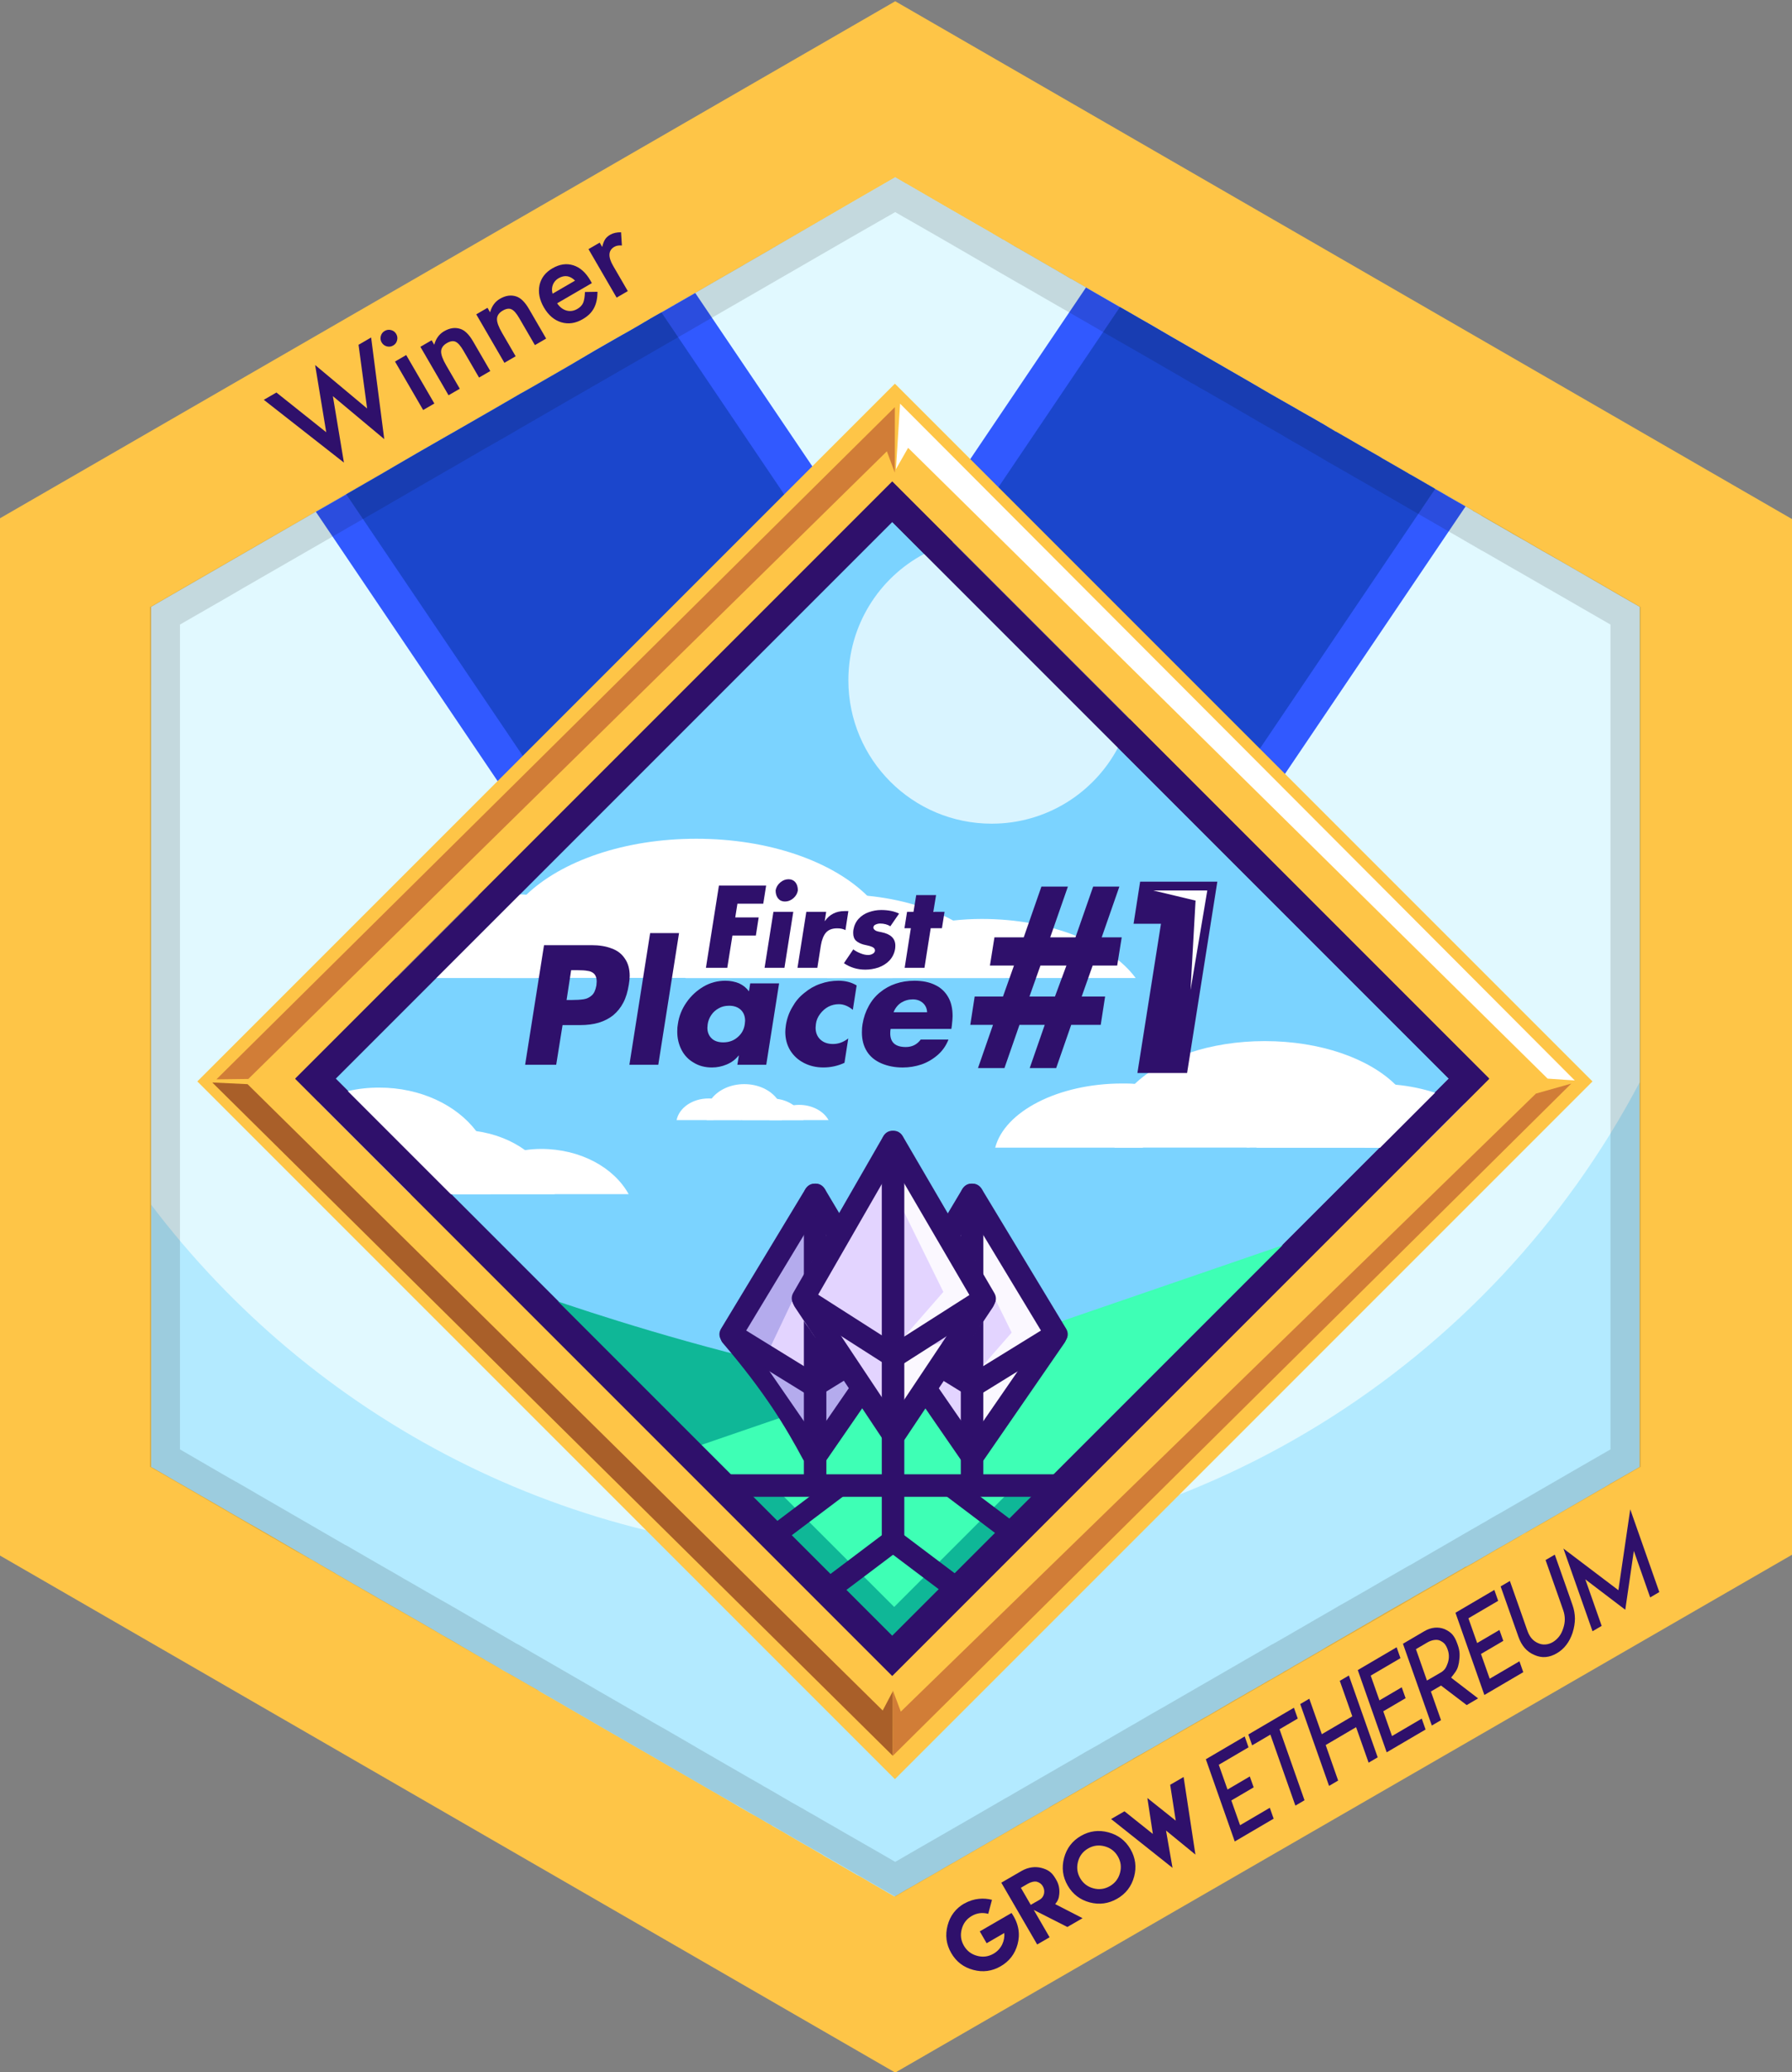 <svg xmlns="http://www.w3.org/2000/svg" xmlns:xlink="http://www.w3.org/1999/xlink" id="Layer_1" x="0" y="0" version="1.1" viewBox="0 0 110.762 128.045" xml:space="preserve" style="enable-background:new 0 0 110.762 128.045"><rect x="0" y="0" width="110.762" height="128.045" fill="#808080" stroke="none"/><style type="text/css">.st1{fill:#fff}.st8{opacity:.13;enable-background:new}.st47{fill:#b3eaff}.st49{fill:#0fb797}.st50{fill:#3effb5}.st51{fill:#e3d4ff}.st52{fill:#fbf8ff}.st53{fill:#2f106b}.st56{fill:#fec547}.st57{fill:#e1f9ff}.st58{fill:#3159ff}.st59{fill:#1b46cc}.st60{fill:#7bd3ff}.st61{fill:#b4abed}.st62{fill:#d9f4ff}.st63{fill:#a95f29}.st64{fill:#d17d37}</style><linearGradient id="SVGID_1_" x1="266.213" x2="266.92" y1="-3.099" y2="-2.392" gradientUnits="userSpaceOnUse"><stop offset="0" style="stop-color:#dedfe3"/><stop offset=".178" style="stop-color:#dadbdf"/><stop offset=".361" style="stop-color:#cecfd3"/><stop offset=".546" style="stop-color:#b9bcbf"/><stop offset=".732" style="stop-color:#9ca0a2"/><stop offset=".918" style="stop-color:#787d7e"/><stop offset="1" style="stop-color:#656b6c"/></linearGradient><g id="Layer_63_6_"><g><polygon points="110.763 32.077 110.763 96.077 55.333 128.077 -.087 96.077 -.087 32.077 52.633 1.637 55.333 .077" class="st56"/></g></g><path d="M101.343,37.508v53.14l-1.45,0.83l-0.19,0.11l-0.2,0.11v0.01l-0.41,0.24l-0.25,0.14	l-2.54,1.47l-2.04,1.17l-0.14,0.08l-1.18,0.68l-0.41,0.23l-1.55,0.9l-0.02,0.01l-0.29,0.16l-0.13,0.05	l-0.11,0.07l-1.44,0.83l-0.7,0.4l-0.65,0.37l-0.24,0.14l-0.17,0.1l-0.01,0.01l-0.34,0.19	l-0.3,0.17l-0.82,0.47l-0.23,0.13l-0.04,0.03l-0.72,0.41v0.01l-0.51,0.29l-0.45,0.26l-0.02,0.02h-0.01	l-1.07,0.62l-0.16,0.09l-0.31,0.18l-0.24,0.14l-0.23,0.14l-0.21,0.13l-0.06,0.03l-0.97,0.56l-0.06,0.04	l-0.09,0.05l-0.18,0.1l-0.09,0.05l-0.12,0.07l-0.08,0.05l-0.41,0.24l-0.03,0.01l-0.16,0.09v0.01	l-0.78,0.45l-0.06,0.03l-0.12,0.06l-0.02,0.02l-0.04,0.02l-0.29,0.17l-0.15,0.09l-0.06,0.03l-0.27,0.16	l-0.13,0.07l-0.11,0.06l-0.16,0.09l-0.13,0.08l-0.05,0.03l-0.3,0.17l-0.02,0.01l-0.08,0.05l-0.14,0.08	l-0.021,0.01h-0.01l-0.71,0.42l-1.01,0.59l-0.05,0.03l-0.15,0.08l-0.25,0.14v0.01l-0.27,0.15l-0.1,0.06	l-0.05,0.03l-0.16,0.09l-0.84,0.48l-0.11,0.07l-0.42,0.24l-0.01,0.01l-1.05,0.61l-0.15,0.08l-0.63,0.36	l-0.06,0.03l-0.07,0.04l-0.25,0.14c0,0,0,0,0,0.01l-0.84,0.48l-0.03,0.01l-0.04,0.03l-0.31,0.18c0,0,0,0-0.01,0	l-1.3,0.76l-0.12,0.07l-0.07,0.04l-0.18,0.11l-0.04,0.02l-0.24,0.14l-0.09,0.05l-0.73,0.42l-0.29,0.17	l-0.56,0.32l-0.31,0.18l-0.04,0.03l-0.01,0.01l-0.52,0.3l-1.49,0.85l-0.01,0.01l-0.3,0.17l-0.13,0.08	l-2.24,1.29l-0.99,0.57l-0.05,0.03l-0.01,0.01l-0.24,0.13l-0.21,0.12l-1.01,0.59l-0.83,0.47	l-0.13,0.08l-0.56,0.32h-0.01l-0.32,0.19l-0.46,0.27l-0.02,0.01l-0.35-0.2l-1.07-0.62l-0.54-0.32	l-0.23-0.13l-0.08-0.04l-0.03-0.01l-0.04-0.02l-0.2-0.12l-0.55-0.32l-0.95-0.55l-0.32-0.18l-0.1-0.07	l-0.78-0.45l-0.58-0.33l-1.16-0.68l-0.08-0.04l-0.26-0.15l-0.09-0.05l-0.16-0.09l-0.03-0.03l-0.09-0.05	l-0.2-0.11l-0.12-0.07l-0.15-0.09l-0.29-0.17l-0.16-0.09l-0.36-0.2l-0.71-0.41l-0.1-0.06	l-0.53-0.31l-0.88-0.51l-0.22-0.12l-0.27-0.16l-1.66-0.96l-0.78-0.45l-0.28-0.16l-0.56-0.33	l-0.77-0.44l-2.41-1.39l-0.69-0.4l-0.03-0.02l-1.3-0.75l-0.39-0.23l-0.54-0.31l-0.8-0.46l-0.14-0.09	l-0.01-0.01l-0.03-0.02l-0.37-0.21l-0.23-0.13l-0.47-0.27l-0.56-0.32l-0.18-0.1l-0.02-0.01l-0.27-0.15	l-0.07-0.04l-0.06-0.04l-0.15-0.09l-0.43-0.25l-0.37-0.21l-0.13-0.08l-0.03-0.02l-0.27-0.15l-0.19-0.11	l-0.29-0.17l-0.55-0.32l-0.04-0.02l-0.16-0.1l-0.39-0.23l-0.09-0.05l-0.44-0.25l-0.06-0.03l-0.78-0.46	l-0.16-0.09l-0.48-0.28l-0.84-0.48l-0.61-0.35l-0.23-0.13l-0.59-0.34l-0.09-0.05l-0.12-0.07l-0.31-0.18	l-0.07-0.04l-0.01-0.01l-0.11-0.06l-0.1-0.06h-0.01l-0.01-0.01l-0.7-0.4l-0.33-0.19	c-0.01-0.01-0.01-0.01-0.02-0.01l-0.05-0.03l-0.69-0.4l-0.35-0.2v-0.01l-0.67-0.38l-0.1-0.06l-0.21-0.12	l-0.13-0.08l-0.15-0.09l-0.04-0.02l-0.49-0.28l-1.34-0.78c-0.01,0-0.01-0.01-0.02-0.01l-0.75-0.44	l-0.29-0.17c0,0-0.01,0-0.02-0.01l-0.28-0.16l-0.04-0.02l-0.01-0.01l-0.23-0.13l-0.47-0.27h-0.01l-1.3-0.75	l-0.03-0.02l-1-0.58l-0.21-0.12l-1.86-1.07l-0.16-0.09l-1.48-0.86l-0.04-0.02l-0.04-0.02l-0.03-0.02V37.508	l0.93-0.54l1.04-0.6l8.21-4.74l1.17-0.67l0.3-0.17l0.41-0.24l1.89-1.09l0.38-0.22l0.75-0.44	l0.981-0.57l0.26-0.15l0.1-0.06l0.33-0.19l1.5-0.86l0.44-0.25l2.56-1.47l0.6-0.35l0.45-0.26	l0.53-0.31l0.17-0.09l0.6-0.34l0.92-0.53l0.14-0.08l0.78-0.45l0.02-0.01l0.36-0.21l0.09-0.05l0.35-0.21	l1.1-0.65l0.52-0.3l1.19-0.68l0.11-0.06l0.34-0.19l0.64-0.37l0.22-0.13l0.47-0.28l0.21-0.12	l0.479-0.27l0.05-0.03l0.66-0.38h0.01l0.05-0.03l0.06-0.04l0.82-0.47l0.44-0.25l1.02-0.59l0.12-0.07	l1.86-1.07c0-0.01,0.01-0.01,0.01-0.01l1.39-0.8l0.19-0.11l0.27-0.16l0.11-0.06l0.01-0.01l4.9-2.84	l2.48-1.43l0.65,0.38h0.01l2.36,1.37l1.77,1.02l0.96,0.55l0.94,0.55h0.01l0.82,0.48l0.04,0.02l0.66,0.38	l1.94,1.12l0.68,0.4h0.01l0.37,0.21l0.57,0.33l2.1,1.21l0.82,0.47l0.36,0.21l0.6,0.34	l1.51,0.88l2.45,1.41l2.41,1.39l0.05,0.03l1.04,0.61l1.6,0.91l0.22,0.13l0.48,0.27l0.14,0.08	l0.01,0.01l0.03,0.01l0.519,0.3l0.02,0.01l0.15,0.09l0.07,0.04h0.01l0.51,0.31l0.33,0.2	c0,0,0.01,0,0.02,0l0.47,0.27l0.11,0.06l0.24,0.14l0.62,0.36l0.44,0.25l0.07,0.04l0.05,0.03l0.7,0.4	l0.05,0.03l0.09,0.06l0.07,0.04l1.08,0.62l0.02,0.01l0.17,0.1l0.22,0.13h0.01l0.09,0.06l0.09,0.05	l0.06,0.03l0.47,0.27l0.95,0.55l0.06,0.04l0.17,0.09l0.62,0.36l0.01,0.01l1.07,0.61l0.01,0.01l0.42,0.24	l0.04,0.03v0.01l0.12,0.06l0.14,0.08l0.26,0.15l0.02,0.02l0.38,0.22l1.46,0.84l0.06,0.04l0.87,0.49	l0.27,0.16l0.74,0.43l0.2,0.11l0.58,0.33l0.44,0.25l1.94,1.12l1.43,0.83L101.343,37.508z" class="st47"/><path d="M101.343,37.508v29.38c-9.16,17.38-27.4,29.23-48.41,29.23	c-17.8,0-33.61-8.5-43.59-21.67V37.508l0.93-0.54l1.04-0.6l8.21-4.74l1.17-0.67l0.3-0.17l0.41-0.24	l1.89-1.09l0.38-0.22l0.75-0.44l0.981-0.57l0.26-0.15l0.1-0.06l0.33-0.19l1.5-0.86l0.44-0.25	l2.56-1.47l0.6-0.35l0.45-0.26l0.53-0.31l0.17-0.09l0.6-0.34l0.92-0.53l0.14-0.08l0.78-0.45	l0.02-0.01l0.36-0.21l0.09-0.05l0.35-0.21l1.1-0.65l0.52-0.3l1.19-0.68l0.11-0.06l0.34-0.19	l0.64-0.37l0.22-0.13l0.47-0.28l0.21-0.12l0.479-0.27l0.05-0.03l0.66-0.38h0.01l0.05-0.03l0.06-0.04	l0.82-0.47l0.44-0.25l1.02-0.59l0.12-0.07l1.86-1.07c0-0.01,0.01-0.01,0.01-0.01l1.39-0.8l0.19-0.11	l0.27-0.16l0.11-0.06l0.01-0.01l4.9-2.84l2.48-1.43l0.65,0.38h0.01l2.36,1.37l1.77,1.02l0.96,0.55	l0.94,0.55h0.01l0.82,0.48l0.04,0.02l0.66,0.38l1.94,1.12l0.68,0.4h0.01l0.37,0.21l0.57,0.33	l2.1,1.21l0.82,0.47l0.36,0.21l0.6,0.34l1.51,0.88l2.45,1.41l2.41,1.39l0.05,0.03l1.04,0.61	l1.6,0.91l0.22,0.13l0.48,0.27l0.14,0.08l0.01,0.01l0.03,0.01l0.519,0.3l0.02,0.01l0.15,0.09l0.07,0.04	h0.01l0.51,0.31l0.33,0.2c0,0,0.01,0,0.02,0l0.47,0.27l0.11,0.06l0.24,0.14l0.62,0.36l0.44,0.25	l0.07,0.04l0.05,0.03l0.7,0.4l0.05,0.03l0.09,0.06l0.07,0.04l1.08,0.62l0.02,0.01l0.17,0.1	l0.22,0.13h0.01l0.09,0.06l0.09,0.05l0.06,0.03l0.47,0.27l0.95,0.55l0.06,0.04l0.17,0.09l0.62,0.36	l0.01,0.01l1.07,0.61l0.01,0.01l0.42,0.24l0.04,0.03v0.01l0.12,0.06l0.14,0.08l0.26,0.15l0.02,0.02	l0.38,0.22l1.46,0.84l0.06,0.04l0.87,0.49l0.27,0.16l0.74,0.43l0.2,0.11l0.58,0.33l0.44,0.25	l1.94,1.12l1.43,0.83L101.343,37.508z" class="st57"/><g><path d="M59.612,117.63c0.59-0.342,1.211-0.354,1.701-0.229l-0.23,0.865 c-0.365-0.095-0.705-0.051-1.019,0.132c-0.321,0.186-0.528,0.459-0.621,0.819 c-0.096,0.359-0.051,0.7,0.135,1.02c0.186,0.321,0.459,0.529,0.818,0.625c0.356,0.098,0.696,0.053,1.018-0.134 c0.497-0.288,0.702-0.819,0.66-1.276l-1.091,0.632l-0.424-0.733l1.963-1.137 c0.469,0.682,0.534,1.337,0.374,1.93c-0.162,0.598-0.509,1.052-1.042,1.361c-0.537,0.311-1.103,0.387-1.696,0.226 c-0.597-0.156-1.052-0.503-1.363-1.041c-0.309-0.533-0.384-1.1-0.226-1.702c0.155-0.599,0.501-1.053,1.037-1.364 L59.612,117.63z" class="st53"/><path d="M61.89,116.342l1.247-0.723c0.425-0.246,0.863-0.285,1.226-0.191 c0.367,0.098,0.628,0.231,0.873,0.653l0.058,0.1c0.149,0.258,0.209,0.547,0.18,0.868 c-0.025,0.266-0.085,0.407-0.253,0.618l1.691,0.869l-0.939,0.544l-2.077-1.054l0.979,1.69l-0.768,0.445 L61.89,116.342z M64.457,116.564c-0.081-0.139-0.202-0.232-0.365-0.28c-0.156-0.039-0.377,0.016-0.562,0.123 l-0.431,0.25l0.611,1.055l0.296-0.172l0.001,0.002l0.256-0.148C64.544,117.233,64.626,116.856,64.457,116.564z" class="st53"/><path d="M68.507,113.23c0.602,0.16,1.057,0.507,1.367,1.042c0.31,0.536,0.385,1.103,0.223,1.701 c-0.161,0.596-0.509,1.049-1.043,1.358c-0.537,0.309-1.102,0.385-1.697,0.23 c-0.599-0.16-1.053-0.506-1.363-1.041c-0.309-0.533-0.384-1.1-0.226-1.702c0.16-0.602,0.507-1.057,1.039-1.365 C67.339,113.144,67.906,113.07,68.507,113.23z M66.63,115.046c-0.094,0.363-0.049,0.703,0.135,1.02 c0.186,0.321,0.459,0.529,0.818,0.625c0.357,0.095,0.697,0.049,1.019-0.138c0.318-0.184,0.526-0.456,0.624-0.814 c0.098-0.359,0.054-0.699-0.133-1.022c-0.185-0.319-0.458-0.527-0.82-0.623c-0.359-0.096-0.699-0.051-1.018,0.134 C66.931,114.415,66.723,114.688,66.63,115.046z" class="st53"/><path d="M69.503,111.931l1.754,1.399l-0.339-2.22l1.754,1.399l-0.344-2.217l0.83-0.481l0.73,4.795 l-1.817-1.486l0.402,2.306l-3.797-3.018L69.503,111.931z" class="st53"/><path d="M76.934,107.304l0.236,0.674l-1.661,0.974l-0.177,0.104l0.074,0.211l0.39,1.105l0.076,0.214 l0.177-0.104l1.2-0.704l0.239,0.673l-1.203,0.706l-0.177,0.104l0.074,0.211l0.39,1.105l0.076,0.214 l0.177-0.104l1.661-0.974l0.236,0.674l-1.661,0.974l-0.742,0.435l-1.787-5.082L76.934,107.304z" class="st53"/><path d="M79.03,106.086l0.946-0.555l0.237,0.669l-0.949,0.557l-0.177,0.104l0.074,0.211l1.47,4.177 l-0.565,0.331l-1.47-4.177l-0.074-0.211l-0.18,0.106l-0.949,0.557l-0.234-0.671l0.946-0.555L79.03,106.086z" class="st53"/><path d="M80.927,104.974l0.699,1.982l0.074,0.211l0.177-0.104l1.53-0.897l0.177-0.104l-0.074-0.211 l-0.699-1.982l0.562-0.33l1.781,5.057l-0.562,0.33l-0.699-1.982l-0.074-0.211l-0.174,0.102l-1.532,0.899 l-0.174,0.102l0.074,0.211l0.696,1.984l-0.562,0.33l-1.781-5.057L80.927,104.974z" class="st53"/><path d="M86.325,101.794l0.236,0.674l-1.661,0.974l-0.177,0.104l0.074,0.211l0.39,1.105l0.076,0.214 l0.177-0.104l1.2-0.704l0.239,0.673l-1.203,0.706l-0.177,0.104l0.074,0.211l0.39,1.105l0.076,0.214 l0.177-0.104l1.661-0.974l0.236,0.674l-1.661,0.974l-0.742,0.435l-1.787-5.082L86.325,101.794z" class="st53"/><path d="M86.715,101.577l1.319-0.774c0.211-0.124,0.426-0.197,0.644-0.218 c0.207-0.019,0.407,0.008,0.604,0.085c0.204,0.089,0.362,0.198,0.477,0.323c0.118,0.132,0.219,0.31,0.301,0.541 l0.051,0.142c0.061,0.174,0.098,0.349,0.105,0.521c0.006,0.165-0.008,0.35-0.041,0.553 c-0.03,0.165-0.069,0.295-0.115,0.392c-0.043,0.095-0.109,0.199-0.204,0.317l-0.164,0.211l0.191,0.151l1.477,1.132 l-0.705,0.414l-1.586-1.207l-0.626,0.367l0.625,1.771l-0.568,0.333L86.715,101.577z M89.038,103.362l0.002,0.003 c0.116-0.068,0.21-0.152,0.282-0.247c0.062-0.09,0.116-0.208,0.165-0.355c0.05-0.152,0.072-0.297,0.066-0.433 c-0.001-0.127-0.027-0.263-0.08-0.409c-0.045-0.133-0.107-0.245-0.181-0.337 c-0.068-0.075-0.162-0.143-0.286-0.201l-0.002-0.003c-0.109-0.047-0.234-0.056-0.38-0.032 c-0.135,0.022-0.276,0.076-0.413,0.156l-0.516,0.303l-0.177,0.104l0.076,0.214l0.531,1.514l0.074,0.211 l0.177-0.104l0.215-0.122l0.14-0.082L89.038,103.362z" class="st53"/><path d="M92.364,98.251l0.236,0.674l-1.661,0.974l-0.177,0.104l0.074,0.211l0.39,1.105l0.076,0.214 l0.177-0.104l1.2-0.704l0.239,0.673l-1.203,0.706l-0.177,0.104l0.074,0.211l0.39,1.105l0.076,0.214 l0.177-0.104l1.661-0.974l0.235,0.674l-1.661,0.974l-0.742,0.435l-1.787-5.082L92.364,98.251z" class="st53"/><path d="M96.1,96.071l0.705,1.999l0.389,1.11c0.098,0.279,0.147,0.558,0.151,0.839 c-0.002,0.284-0.049,0.574-0.142,0.863l0.002,0.003c-0.102,0.302-0.233,0.555-0.389,0.757 c-0.159,0.212-0.353,0.384-0.585,0.52c-0.235,0.138-0.468,0.217-0.695,0.235c-0.238,0.021-0.47-0.024-0.699-0.128 c-0.233-0.097-0.433-0.242-0.597-0.43c-0.163-0.187-0.291-0.42-0.39-0.699l-0.392-1.108l-0.705-1.999 l0.571-0.335l0.705,1.999l0.347,0.99l0.043,0.115c0.063,0.177,0.147,0.328,0.259,0.455 c0.103,0.12,0.236,0.214,0.392,0.283c0.15,0.068,0.301,0.094,0.458,0.08c0.15-0.01,0.302-0.058,0.455-0.148 c0.143-0.084,0.272-0.201,0.385-0.345c0.11-0.142,0.192-0.31,0.251-0.496c0.062-0.18,0.099-0.37,0.1-0.571 c-0.002-0.192-0.035-0.374-0.097-0.55l-0.04-0.116l-0.347-0.99l-0.705-1.999L96.1,96.071z" class="st53"/><path d="M100.031,98.267l0.733-4.997l1.797,5.113l-0.565,0.331l-1.01-2.875l-0.529,3.638l-2.469-1.879 l1.01,2.875l-0.565,0.331l-1.8-5.111L100.031,98.267z" class="st53"/></g><polygon points="67.043 53.747 63.583 56.087 58.683 59.387 44.653 68.857 19.523 31.627 20.693 30.957 20.993 30.787 21.403 30.547 23.293 29.457 23.673 29.237 24.423 28.797 25.403 28.227 25.663 28.077 25.763 28.017 26.093 27.827 27.593 26.967 28.033 26.717 30.593 25.247 31.193 24.897 31.643 24.637 32.173 24.327 32.343 24.237 32.943 23.897 33.863 23.367 34.003 23.287 34.783 22.837 34.803 22.827 35.163 22.617 35.253 22.567 35.603 22.357 36.703 21.707 37.223 21.407 38.413 20.727 38.523 20.667 38.863 20.477 39.503 20.107 39.723 19.977 40.193 19.697 40.403 19.577 40.883 19.307 40.933 19.277 41.593 18.897 41.603 18.897 41.653 18.867 41.713 18.827 42.533 18.357 42.973 18.107 54.943 35.827 56.403 37.987" class="st58"/><polygon points="61.973 50.547 58.673 52.777 53.773 56.077 43.373 63.097 21.403 30.547 23.293 29.457 23.673 29.237 24.423 28.797 25.403 28.227 25.663 28.077 25.763 28.017 26.093 27.827 27.593 26.967 28.033 26.717 30.593 25.247 31.193 24.897 31.643 24.637 32.173 24.327 32.343 24.237 32.943 23.897 33.863 23.367 34.003 23.287 34.783 22.837 34.803 22.827 35.163 22.617 35.253 22.567 35.603 22.357 36.703 21.707 37.223 21.407 38.413 20.727 38.523 20.667 38.863 20.477 39.503 20.107 39.723 19.977 40.193 19.697 40.403 19.577 40.883 19.307 53.483 37.977 54.943 40.137" class="st59"/><path d="M90.583,31.297l-23.02,34.09l-8.88-6l-4.91-3.31l-8.59-5.8l8.3-12.3l1.46-2.15l12.18-18.06l2.1,1.21	l0.82,0.47l0.36,0.21l0.6,0.34l1.51,0.88l2.45,1.41l2.41,1.39l0.05,0.03l1.04,0.61l1.6,0.91l0.22,0.13l0.48,0.27l0.14,0.08	l0.01,0.01l0.03,0.01l0.54,0.31l0.15,0.09l0.07,0.04h0.01l0.51,0.31l0.33,0.2c0,0,0.01,0,0.02,0l0.47,0.27l0.11,0.06l0.24,0.14	l0.62,0.36l0.44,0.25l0.07,0.04l0.05,0.03l0.7,0.4l0.05,0.03l0.09,0.06l0.07,0.04l1.08,0.62l0.02,0.01l0.17,0.1l0.22,0.13h0.01	l0.09,0.06l0.09,0.05l0.06,0.03l0.47,0.27l0.95,0.55l0.06,0.04l0.17,0.09l0.62,0.36l0.01,0.01l1.07,0.61L90.583,31.297z" class="st58"/><path d="M88.703,30.217l-19.86,29.42l-5.26-3.55l-4.91-3.31l-8.42-5.69l4.69-6.95l1.46-2.15V37.977l12.82-19	l0.82,0.47l0.36,0.21l0.6,0.34l1.51,0.88l2.45,1.41l2.41,1.39l0.05,0.03l1.04,0.61l1.6,0.91l0.22,0.13l0.48,0.27l0.14,0.08	l0.01,0.01l0.03,0.01l0.54,0.31l0.15,0.09l0.07,0.04h0.01l0.51,0.31l0.33,0.2c0,0,0.01,0,0.02,0l0.47,0.27l0.11,0.06l0.24,0.14	l0.62,0.36l0.44,0.25l0.07,0.04l0.05,0.03l0.7,0.4l0.05,0.03l0.09,0.06l0.07,0.04l1.08,0.62l0.02,0.01l0.17,0.1l0.22,0.13h0.01	l0.09,0.06l0.09,0.05l0.06,0.03l0.47,0.27l0.95,0.55L88.703,30.217z" class="st59"/><rect width="60.986" height="60.986" x="24.819" y="36.347" class="st56" transform="matrix(0.707 0.707 -0.707 0.707 63.464 -19.534)"/><path d="M98.354,35.746l-0.31-0.17l-0.57-0.33l-0.09-0.05l-1.77-1.03h-0.01l-0.04-0.02l-1.21-0.7l-0.12-0.07	l-0.74-0.43l-1.91-1.1l-0.02-0.01l-0.3-0.17l-0.69-0.4l-1.06-0.61l-1.74-1l-1.14-0.66l-0.05-0.03l-0.02-0.01l-0.97-0.56l-0.11-0.06	l-0.13-0.08l-0.07-0.04l-0.71-0.41l-0.09-0.05l-0.47-0.27l-0.59-0.34l-0.36-0.21l-0.81-0.47h-0.01l-0.16-0.09l-0.37-0.21v-0.01	l-0.2-0.11l-0.02-0.01h-0.01l-0.53-0.31h-0.01l-0.03-0.01l-0.01-0.01l-0.14-0.08l-0.45-0.27l-0.14-0.08l-0.23-0.13l-0.87-0.5	l-0.24-0.14l-6.3-3.63l-0.03-0.01l-1.5-0.87l-0.87-0.51l-1.01-0.58l-2.76-1.59l-3.57-2.06l-0.76-0.43h-0.01l-0.02-0.02	l-0.92-0.53l-0.96-0.55l-1.77-1.02l-2.36-1.37h-0.01l-0.65-0.38l-2.48,1.43l-4.02,2.32l-1.37,0.79l-0.5,0.29l-3,1.73l-2.47,1.42	l-0.59,0.34l-0.52,0.3l-1.52,0.88l-0.45,0.26l-0.44,0.25l-0.75,0.44l-0.52,0.3l-1.45,0.83l-0.45,0.26l-0.97,0.56l-1.83,1.05	l-0.36,0.21l-0.45,0.26l-0.89,0.51l-0.18,0.1l-1.15,0.67l-0.94,0.54l-0.44,0.25l-2.88,1.66l-0.29,0.17l-0.07,0.04l-0.28,0.16	l-0.78,0.45l-0.65,0.37l-1.65,0.96l-1.92,1.11h-0.01l-7.44,4.29l-2.06,1.19l-0.3,0.17v53.12l0.37,0.22l0.39,0.22l2.19,1.26	l0.41,0.24l0.05,0.03l0.25,0.15l0.28,0.16l0.37,0.21l2.53,1.47l2.34,1.35c0,0,0.01,0,0.02,0l0.51,0.29l0.07,0.05l0.05,0.02h0.03	l0.99,0.59l1.58,0.91l1.1,0.64l1.22,0.7l0.49,0.28l0.56,0.32l0.6,0.34l3.37,1.95l2.09,1.2l0.44,0.26l0.19,0.11h0.01l0.39,0.22	l1.25,0.72l0.8,0.46l0.54,0.31l0.39,0.23l1.3,0.75l0.03,0.02l0.69,0.4l2.41,1.39l0.77,0.44l0.56,0.33l0.28,0.16l0.78,0.45	l1.66,0.96l0.27,0.16l0.22,0.12l1.39,0.8h0.01l0.84,0.49l0.24,0.14l0.1,0.06l0.45,0.26l0.13,0.07l0.04,0.02l0.3,0.18l0.09,0.05	l0.24,0.13l0.38,0.23l0.52,0.29c0,0,0,0,0,0.01l0.75,0.43l0.14,0.08l0.54,0.31l0.15,0.08l0.27,0.15l0.25,0.15l0.22,0.13l0.24,0.14	l0.03,0.02l0.03,0.01l0.03,0.02l0.71,0.41l2.3,1.33l0.18,0.1l0.43,0.25l0.21,0.12l0.02,0.01l0.55-0.32l0.14-0.08l3.59-2.07	l0.59-0.34l0.19-0.11l2.4-1.38l0.19-0.11l0.39-0.23l0.02-0.01l1.57-0.9l0.07-0.04l1.47-0.85l0.16-0.09l0.33-0.19l0.6-0.35l0.13-0.07	l0.27-0.16l0.05-0.03l0.22-0.13l0.13-0.07l0.75-0.43l0.36-0.21l0.09-0.05l0.91-0.52l0.43-0.25l0.4-0.23l1.36-0.78l0.17-0.1	l0.7-0.4l0.52-0.3l0.02-0.01l0.12-0.07l0.47-0.27l3.22-1.86l0.21-0.12l0.59-0.34l0.13-0.07l0.01-0.01l0.63-0.36l0.24-0.14l0.21-0.13	l0.58-0.33l0.28-0.16l1.03-0.6l0.39-0.22l0.24-0.14l0.09-0.05l0.1-0.06l0.7-0.4l1.39-0.8l1.07-0.62l0.33-0.19l0.46-0.26l0.06-0.04	l0.43-0.25l0.08-0.04v-0.01l0.25-0.14l0.01-0.01l0.24-0.14l0.3-0.17l1.03-0.59l0.24-0.14l1.16-0.67l0.16-0.09l0.14-0.08l0.07-0.04	l0.09-0.05l0.11-0.06l0.02-0.01l1.24-0.73l0.21-0.12l0.1-0.05l0.2-0.12l0.24-0.14l0.86-0.49l0.24-0.16l0.05-0.03l0.02-0.01	l0.12-0.07v-0.01h0.05l0.52-0.3l0.03-0.02l0.46-0.26l0.34-0.19l0.54-0.32l0.02-0.01l3.28-1.89l1.86-1.07l0.05-0.03v-53.12	L98.354,35.746z M94.174,92.666l-1.47,0.85l-0.04,0.02l-0.07,0.04l-0.09,0.05l-0.02,0.01l-0.21,0.12l-0.24,0.14l-0.16,0.1	l-0.27,0.15l-0.57,0.33l-0.06,0.03l-0.02,0.01l-0.03,0.02l-0.31,0.18l-0.5,0.29l-1.12,0.65l-0.02,0.01l-1.14,0.66l-0.67,0.39	l-0.03,0.01l-0.05,0.03l-0.04,0.02l-0.07,0.04l-0.14,0.08l-1.11,0.64l-0.02,0.01l-0.02,0.01l-0.89,0.52l-1.43,0.82l-0.44,0.25	l-0.04,0.02l-0.14,0.08l-0.34,0.2l-0.38,0.22l-0.68,0.39l-0.26,0.15l-0.2,0.12l-0.05,0.03l-0.04,0.02l-0.57,0.33l-0.21,0.12	l-0.51,0.3h-0.01l-0.24,0.14l-0.17,0.1l-0.25,0.14l-0.02,0.01l-0.09,0.05l-0.02,0.02h-0.01l-0.05,0.02l-1.87,1.08l-1.8,1.04	l-0.59,0.34l-0.21,0.12l-2.3,1.33l-0.18,0.1l-0.42,0.24l-0.33,0.19l-0.46,0.27l-0.14,0.08l-0.08,0.05l-0.37,0.21l-0.14,0.08	l-0.74,0.43l-0.14,0.08l-0.24,0.14l-0.1,0.06l-0.18,0.1l-0.24,0.14l-0.03,0.02l-0.12,0.07l-0.94,0.53l-0.51,0.3l-0.38,0.22	l-0.26,0.15l-0.09,0.05l-2.98,1.72l-0.22,0.13l-0.31,0.18l-0.15,0.08l-0.81,0.47l-0.07,0.04l-0.62,0.36l-1.02,0.59l-0.61,0.35	l-2.31,1.33l-1.35,0.78l-0.62-0.36l-0.73-0.42l-2.13-1.22l-0.03-0.02l-0.12-0.07l-0.05-0.03l-0.14-0.08l-0.37-0.21l-0.33-0.19	l-0.17-0.1l-0.1-0.06l-0.6-0.34l-0.14-0.08l-0.25-0.15h-0.01l-0.14-0.08l-0.07-0.04l-0.36-0.2l-0.53-0.31l-0.48-0.28l-0.05-0.03	l-0.54-0.31l-0.2-0.11l-0.09-0.06l-0.14-0.08l-0.67-0.38l-0.1-0.06l-0.02-0.01l-2.93-1.69l-0.49-0.29l-1.59-0.92l-0.53-0.3	l-0.23-0.13l-0.22-0.13l-3.16-1.82l-0.74-0.43l-0.02-0.01l-2.7-1.56l-0.54-0.31l-0.79-0.46l-0.27-0.15l-0.03-0.01l-0.32-0.19	l-0.14-0.08l-3.71-2.15l-0.23-0.13l-0.6-0.34l-1.86-1.07h-0.01l-0.02-0.01l-0.01-0.01l-0.51-0.3l-0.68-0.39l-0.68-0.39	l-1.07-0.62l-0.31-0.18l-0.29-0.17l-0.12-0.06c0,0,0,0-0.01,0l-0.43-0.25l-4.32-2.5l-0.59-0.34l-0.63-0.37l-0.68-0.39l-0.08-0.05	l-0.03-0.01l-0.39-0.22l-0.4-0.23l-2.67-1.55v-50.97l0.52-0.3l2.66-1.53l0.7-0.41l5.99-3.45l0.48-0.28l0.35-0.2l1.36-0.78l0.11-0.06	l0.64-0.37l0.49-0.29l0.06-0.03l0.21-0.12l0.67-0.39l2.23-1.29l0.44-0.25l1.43-0.83l0.29-0.17l0.37-0.21l1.07-0.61l0.45-0.26	l0.36-0.21l0.03-0.02l2.77-1.6l0.45-0.26l3.16-1.82l0.45-0.26l2.76-1.59l0.4-0.23l0.44-0.25l1.43-0.83l0.21-0.12l0.52-0.3	l2.34-1.35l0.71-0.41l1.16-0.67l3.48-2.01l0.8-0.46l1.1-0.63l1.12-0.64l0.6,0.35h0.01l2.37,1.36l1.64,0.95l0.17,0.1l1.88,1.09	l0.26,0.15l0.71,0.41l0.13,0.07l2.08,1.2l0.98,0.56l0.01,0.01l1.53,0.88l0.51,0.3l0.91,0.52l1.88,1.08l2.11,1.22l0.54,0.32	l0.03,0.01l0.26,0.14l0.01,0.01l0.14,0.09l0.45,0.25l1.13,0.65h0.01l0.22,0.13l0.41,0.24l0.62,0.36l0.14,0.08l0.7,0.41l0.88,0.5	l0.36,0.21c0.01,0.01,0.02,0.01,0.03,0.01l0.65,0.39l0.02,0.01l0.12,0.07l0.72,0.41l0.1,0.06l0.83,0.48l0.01,0.01l0.23,0.13	l0.45,0.27h0.01l0.96,0.55l0.62,0.36l0.65,0.37l1.07,0.62l1.11,0.64l1.66,0.96l0.04,0.02l0.1,0.06l0.02,0.01l0.93,0.54l1.13,0.65	l0.1,0.06l1,0.58l0.02,0.01l0.15,0.08l0.52,0.3l0.97,0.56l0.35,0.2l0.14,0.08l0.37,0.21l0.1,0.06l1.37,0.79l0.18,0.1l0.26,0.15	l3.54,2.04v50.97l-1.2,0.69l-3.22,1.86l-0.86,0.5L94.174,92.666z" class="st8"/><rect width="52.185" height="52.185" x="29.054" y="40.566" class="st53" transform="matrix(0.707 0.707 -0.707 0.707 63.287 -19.471)"/><rect width="48.66" height="48.66" x="30.817" y="42.328" class="st60" transform="matrix(0.707 0.707 -0.707 0.707 63.287 -19.471)"/><path d="M33.071,79.934c0,0,20.698,7.498,32.1,6.301l-2.446,5.436l-17.962,0.499" class="st49"/><polygon points="81.039 76.347 42.641 89.533 44.763 92.17 65.795 91.526" class="st50"/><g><path d="M55.166,57.7c-0.293-0.848-0.815-1.63-1.565-2.348c-2.152-2.119-6.064-3.521-10.564-3.521 c-4.434,0-8.314,1.369-10.498,3.456c-1.174,1.076-1.859,2.38-1.859,3.815c0,0.456,0.065,0.913,0.228,1.337h2.266 c0.01-0.002,0.006-0.018,0.018-0.018h9.172c0.012,0,0.007,0.016,0.018,0.018H55.166 c0.163-0.424,0.228-0.88,0.228-1.337C55.394,58.613,55.329,58.157,55.166,57.7z" class="st1"/><path d="M42.364,60.421c0.012,0,0.007,0.016,0.018,0.018h19.762c-0.326-1.402-1.532-2.641-3.228-3.554 c-1.435-0.783-3.293-1.337-5.314-1.532c-0.554-0.065-1.174-0.098-1.76-0.098c-4.956,0-9.096,2.054-10.14,4.727 c-0.063,0.157-0.121,0.284-0.125,0.438H42.364z" class="st1"/><path d="M70.196,60.439H51.123c0.848-1.141,2.282-2.087,4.043-2.739c1.108-0.391,2.38-0.685,3.749-0.815 c0.587-0.065,1.174-0.098,1.761-0.098C64.947,56.787,68.599,58.287,70.196,60.439z" class="st1"/><path d="M41.827,60.419h-8.63c-0.02,0-0.01,0.02-0.02,0.02h-8.7l5.07-5.07c0.64-0.07,1.3-0.11,1.98-0.11 c0.2,0,0.41,0,0.61,0.01c0.14,0,0.27,0.01,0.4,0.02c4.5,0.26,8.19,2.18,9.16,4.69 C41.767,60.139,41.817,60.27,41.827,60.419z" class="st1"/></g><g><path d="M87.451,68.825c-0.225-0.648-0.624-1.247-1.197-1.796c-1.646-1.621-4.639-2.693-8.081-2.693 c-3.392,0-6.36,1.048-8.03,2.644c-0.898,0.823-1.422,1.821-1.422,2.918c0,0.349,0.05,0.698,0.175,1.022h1.733 c0.008-0.002,0.004-0.014,0.013-0.014h7.016c0.009,0,0.005,0.012,0.013,0.014h9.78 c0.125-0.324,0.175-0.673,0.175-1.022C87.625,69.523,87.575,69.174,87.451,68.825z" class="st1"/><path d="M90.447,68.269l-2.65,2.65h-10.13c0,0,0-0.01-0.01-0.01h-0.6c0-0.12,0.05-0.22,0.09-0.34 c0.8-2.04,3.97-3.61,7.76-3.61c0.45,0,0.92,0.02,1.35,0.07c0.86,0.08,1.69,0.25,2.44,0.5c0.59,0.18,1.14,0.41,1.62,0.67 C90.357,68.219,90.407,68.249,90.447,68.269z" class="st1"/><path d="M90.537,68.18l-0.09,0.09l-2.65,2.65h-3.44c0.64-0.85,1.71-1.57,3.01-2.06 c0.03-0.01,0.05-0.02,0.08-0.03c0.85-0.3,1.82-0.53,2.87-0.63C90.387,68.189,90.467,68.18,90.537,68.18z" class="st1"/><path d="M70.642,70.906h6.604c-0.004-0.118-0.048-0.215-0.096-0.335 c-0.748-1.92-3.566-3.392-7.008-3.591c-0.249-0.025-0.524-0.025-0.773-0.025c-3.99,0-7.282,1.746-7.856,3.965 h9.115C70.637,70.918,70.633,70.906,70.642,70.906z" class="st1"/></g><g><path d="M30.447,72.769c0,0.35-0.03,0.7-0.13,1.02h-4.95l-1.86-1.86l-3.84-3.84c0.56-0.29,1.18-0.52,1.83-0.66 c0.61-0.15,1.27-0.22,1.94-0.22c2.55,0,4.77,1.07,6,2.69c0.42,0.55,0.72,1.15,0.88,1.8 C30.417,72.049,30.447,72.4,30.447,72.769z" class="st1"/><path d="M34.287,73.79h-8.92l-1.86-1.86c0.36-0.44,0.82-0.83,1.35-1.14c1-0.6,2.23-0.96,3.58-0.96 c0.33,0,0.68,0.02,1,0.07c1.14,0.15,2.2,0.58,3.01,1.17C33.417,71.769,34.097,72.719,34.287,73.79z" class="st1"/><path d="M38.856,73.793H28.025c0.481-0.873,1.296-1.596,2.296-2.095 c0.629-0.299,1.352-0.524,2.129-0.624c0.333-0.05,0.667-0.075,1-0.075 C35.876,70.999,37.949,72.147,38.856,73.793z" class="st1"/></g><g><path d="M48.329,68.512c-0.056-0.219-0.156-0.421-0.3-0.607c-0.413-0.548-1.164-0.91-2.027-0.91 c-0.851,0-1.596,0.354-2.015,0.893c-0.225,0.278-0.357,0.615-0.357,0.986c0,0.118,0.013,0.236,0.044,0.346h0.435 c0.002-0.001,0.001-0.005,0.003-0.005h1.76c0.002,0,0.001,0.004,0.003,0.005h2.454 c0.031-0.11,0.044-0.228,0.044-0.346C48.373,68.748,48.36,68.63,48.329,68.512z" class="st1"/><path d="M45.872,69.215c0.002,0,0.001,0.004,0.003,0.005h3.793c-0.063-0.362-0.294-0.683-0.62-0.919 c-0.275-0.202-0.632-0.346-1.02-0.396c-0.106-0.017-0.225-0.025-0.338-0.025c-0.951,0-1.746,0.531-1.946,1.222 c-0.012,0.041-0.023,0.073-0.024,0.113H45.872z" class="st1"/><path d="M51.213,69.22h-3.66c0.163-0.295,0.438-0.539,0.776-0.708c0.213-0.101,0.457-0.177,0.72-0.211 c0.113-0.017,0.225-0.025,0.338-0.025C50.206,68.276,50.907,68.663,51.213,69.22z" class="st1"/><path d="M44.111,69.215h1.657c-0.001-0.04-0.012-0.073-0.024-0.113c-0.188-0.649-0.895-1.146-1.758-1.214 c-0.063-0.008-0.131-0.008-0.194-0.008c-1.001,0-1.827,0.59-1.971,1.34h2.287 C44.11,69.219,44.109,69.215,44.111,69.215z" class="st1"/></g><g><path d="M47.176,55.844h-1.596l-0.135,0.849h1.448l-0.174,1.119h-1.448l-0.319,1.994h-1.319 l0.803-5.08h2.918L47.176,55.844z" class="st53"/><path d="M49.032,56.347l-0.546,3.458h-1.227l0.546-3.458H49.032z M48.739,54.334 c0.173,0,0.312,0.06,0.418,0.181c0.105,0.125,0.158,0.294,0.158,0.507c-0.029,0.186-0.121,0.348-0.276,0.484 c-0.16,0.136-0.333,0.204-0.52,0.204c-0.175,0-0.315-0.06-0.418-0.181c-0.107-0.127-0.161-0.296-0.161-0.507 c0.033-0.189,0.127-0.351,0.283-0.487C48.38,54.401,48.553,54.334,48.739,54.334z" class="st53"/><path d="M51.065,56.347l-0.089,0.566h0.013c0.287-0.408,0.692-0.612,1.214-0.612h0.234l-0.181,1.178 c-0.132-0.075-0.3-0.112-0.507-0.112c-0.314,0-0.547,0.09-0.701,0.27c-0.147,0.173-0.25,0.431-0.309,0.773 l-0.22,1.395h-1.227l0.546-3.458H51.065z" class="st53"/><path d="M55.572,56.456l-0.54,0.783c-0.182-0.112-0.393-0.168-0.632-0.168 c-0.094,0-0.184,0.02-0.27,0.059c-0.086,0.031-0.135,0.089-0.148,0.174c0,0.055,0.018,0.1,0.053,0.135 c0.044,0.044,0.087,0.073,0.128,0.089c0.059,0.022,0.124,0.04,0.194,0.053c0.077,0.013,0.119,0.022,0.128,0.026 c0.57,0.114,0.855,0.39,0.855,0.829c0,0.066-0.004,0.132-0.013,0.197c-0.044,0.274-0.16,0.514-0.349,0.721 c-0.18,0.189-0.405,0.332-0.674,0.431c-0.276,0.09-0.548,0.135-0.816,0.135c-0.493,0-0.935-0.133-1.326-0.398 l0.579-0.855c0.114,0.09,0.26,0.171,0.438,0.243c0.169,0.07,0.328,0.105,0.477,0.105 c0.099,0,0.189-0.022,0.27-0.066c0.09-0.046,0.141-0.111,0.155-0.194c0-0.086-0.031-0.149-0.092-0.191 c-0.053-0.04-0.136-0.076-0.25-0.109c-0.035-0.009-0.093-0.022-0.173-0.041c-0.08-0.019-0.144-0.033-0.193-0.044 c-0.193-0.055-0.348-0.134-0.464-0.237c-0.116-0.11-0.174-0.269-0.174-0.477c0-0.066,0.004-0.132,0.013-0.197 c0.046-0.268,0.153-0.495,0.322-0.681c0.175-0.189,0.385-0.325,0.628-0.408c0.25-0.09,0.506-0.135,0.767-0.135 C54.903,56.236,55.272,56.309,55.572,56.456z" class="st53"/><path d="M57.526,57.361l-0.385,2.444h-1.224l0.382-2.444h-0.395l0.161-1.013h0.398l0.168-1.036h1.227 l-0.171,1.036h0.694l-0.161,1.013H57.526z" class="st53"/><path d="M32.458,65.798l1.168-7.391h2.939c0.485,0,0.9,0.069,1.245,0.206 c0.351,0.124,0.622,0.334,0.814,0.627c0.198,0.284,0.297,0.64,0.297,1.068c0,0.137-0.018,0.314-0.053,0.531 c-0.07,0.447-0.183,0.819-0.34,1.115c-0.156,0.303-0.365,0.565-0.627,0.785 c-0.252,0.201-0.55,0.354-0.895,0.46c-0.335,0.099-0.717,0.148-1.144,0.148h-1.091l-0.393,2.451H32.458z M35.302,59.953l-0.282,1.843h0.321c0.29,0,0.539-0.016,0.747-0.048c0.182-0.029,0.345-0.107,0.488-0.235 c0.137-0.118,0.233-0.324,0.287-0.618c0.013-0.16,0.019-0.241,0.019-0.244c0-0.204-0.053-0.362-0.158-0.474 c-0.105-0.102-0.243-0.163-0.412-0.182c-0.144-0.029-0.372-0.043-0.685-0.043H35.302z" class="st53"/><path d="M41.971,57.66l-1.283,8.138H38.902l1.283-8.138H41.971z" class="st53"/><path d="M48.156,60.767l-0.795,5.031h-1.786l0.091-0.56h-0.024c-0.182,0.236-0.423,0.416-0.723,0.541 c-0.294,0.124-0.598,0.187-0.914,0.187c-0.428,0-0.803-0.099-1.125-0.297c-0.329-0.188-0.581-0.452-0.756-0.792 c-0.175-0.34-0.263-0.716-0.263-1.127c0-0.195,0.013-0.351,0.038-0.469c0.067-0.479,0.244-0.924,0.531-1.336 c0.275-0.399,0.627-0.726,1.058-0.981c0.412-0.239,0.862-0.359,1.35-0.359c0.3,0,0.582,0.054,0.847,0.163 c0.249,0.115,0.452,0.279,0.608,0.493l0.077-0.493H48.156z M45.068,62.15c-0.249,0-0.463,0.053-0.641,0.158 c-0.188,0.099-0.342,0.237-0.462,0.414c-0.12,0.177-0.194,0.366-0.223,0.567c-0.013,0.14-0.019,0.215-0.019,0.225 c0,0.262,0.085,0.477,0.254,0.646c0.169,0.169,0.412,0.254,0.728,0.254c0.351,0,0.648-0.107,0.89-0.321 c0.246-0.207,0.393-0.475,0.44-0.804c0.013-0.121,0.019-0.19,0.019-0.206c0-0.278-0.085-0.501-0.254-0.67 C45.618,62.238,45.374,62.15,45.068,62.15z" class="st53"/><path d="M52.948,60.896l-0.235,1.508c-0.281-0.233-0.568-0.349-0.862-0.349 c-0.23,0-0.445,0.051-0.646,0.153c-0.201,0.108-0.372,0.257-0.512,0.445c-0.147,0.192-0.235,0.401-0.263,0.627 c-0.013,0.14-0.019,0.215-0.019,0.225c0,0.303,0.097,0.547,0.292,0.732s0.456,0.278,0.785,0.278 c0.335,0,0.649-0.115,0.943-0.345l-0.235,1.508c-0.412,0.192-0.847,0.287-1.307,0.287 c-0.437,0-0.836-0.093-1.197-0.278c-0.357-0.182-0.641-0.442-0.852-0.78c-0.201-0.335-0.302-0.715-0.302-1.139 c0-0.112,0.013-0.255,0.038-0.431c0.067-0.402,0.198-0.768,0.393-1.096c0.102-0.182,0.211-0.342,0.326-0.479 c0.115-0.137,0.252-0.27,0.412-0.397c0.303-0.255,0.632-0.444,0.986-0.565c0.367-0.131,0.744-0.196,1.13-0.196 C52.254,60.604,52.629,60.701,52.948,60.896z" class="st53"/><path d="M58.831,63.395l-0.029,0.187h-3.753c-0.016,0.073-0.024,0.164-0.024,0.273 c0,0.281,0.08,0.492,0.239,0.634c0.16,0.142,0.401,0.213,0.723,0.213c0.389,0,0.697-0.155,0.924-0.464h1.714 c-0.147,0.377-0.369,0.694-0.665,0.953c-0.31,0.268-0.646,0.464-1.01,0.589 c-0.37,0.124-0.756,0.187-1.159,0.187c-0.475,0-0.913-0.085-1.312-0.254c-0.396-0.172-0.694-0.418-0.895-0.737 c-0.207-0.329-0.311-0.721-0.311-1.178c0-0.201,0.013-0.37,0.038-0.507c0.067-0.408,0.195-0.782,0.383-1.12 c0.188-0.345,0.423-0.629,0.704-0.852c0.294-0.239,0.614-0.416,0.962-0.531c0.354-0.121,0.74-0.182,1.159-0.182 c0.504,0,0.932,0.088,1.283,0.263c0.345,0.163,0.613,0.412,0.804,0.747c0.182,0.313,0.273,0.704,0.273,1.173 C58.879,62.911,58.863,63.114,58.831,63.395z M55.231,62.552h2.073c-0.01-0.236-0.099-0.429-0.268-0.579 c-0.166-0.144-0.372-0.215-0.618-0.215c-0.262,0-0.503,0.069-0.723,0.206C55.485,62.104,55.33,62.3,55.231,62.552z" class="st53"/><g><path d="M71.758,57.086h-1.693l0.406-2.604h4.771l-1.869,11.825h-3.071L71.758,57.086z" class="st53"/></g><g><path d="M64.369,54.787h1.637l-1.093,3.137h1.561l1.093-3.137h1.621l-1.093,3.137h1.237l-0.279,1.742 h-1.516l-0.679,1.915h1.448l-0.271,1.75h-1.825l-0.928,2.67h-1.636l0.928-2.67h-1.561l-0.928,2.67h-1.636 l0.927-2.67H59.973l0.271-1.75h1.75l0.679-1.915h-1.486l0.279-1.742h1.81L64.369,54.787z M64.309,59.666 l-0.679,1.915h1.576l0.709-1.915H64.309z" class="st53"/></g></g><polygon points="50.382 74.922 45.522 81.853 49.679 89.442 53.409 86.504 55.162 88.139 57.335 85.678 59.846 89.615 65.333 82.517 60.414 74.485 58.581 75.4 55.827 71.334 52.61 75.627" class="st51"/><polygon points="50.811 76.516 47.538 83.41 50.421 86.328 50.811 88.149 49.733 88.149 45.782 82.801 50.061 75.099" class="st61"/><polyline points="45.522 91.624 65.333 91.801 55.198 102.434" class="st50"/><polyline points="47.534 91.57 55.268 99.304 62.715 91.857 65.638 91.857 55.428 101.963 44.721 91.57" class="st49"/><path d="M50.931,83.716c0.018,0.481-0.065,0.978-0.509,1.24c-0.491,0.289-1.151,0.202-1.677,0.052	c-0.624,1.403,0.063,3.442,2.066,3.442C53.82,88.45,53.863,83.84,50.931,83.716z" class="st61"/><g><polyline points="58.438 79.686 55.546 82.997 59.475 81.087" class="st52"/><polyline points="63.021 81.788 60.129 85.099 64.058 83.19" class="st52"/><g><polyline points="60.129 88.038 60.904 85.275 63.782 84.562 60.75 88.611" class="st52"/></g><g><polyline points="55.316 86.272 56.091 83.508 58.969 82.795 55.937 86.844" class="st52"/></g><g><polygon points="55.409 73.942 59.271 81.793 61.012 80.466 55.989 72.18" class="st52"/></g><g><polygon points="59.553 76.295 63.415 84.146 65.156 82.819 60.133 74.533" class="st52"/></g></g><g><path d="M44.584,92.496c5.485,0,10.97,0,16.454,0c1.567,0,3.134,0,4.701,0c0.895,0,0.896-1.391,0-1.391 c-5.485,0-10.97,0-16.454,0c-1.567,0-3.134,0-4.701,0C43.689,91.105,43.688,92.496,44.584,92.496L44.584,92.496z" class="st53"/></g><g><path d="M55.642,102.91c2.587-2.587,5.174-5.174,7.761-7.761c0.922-0.922,1.843-1.843,2.765-2.765 c0.634-0.634-0.349-1.617-0.983-0.983c-2.587,2.587-5.174,5.174-7.761,7.761c-0.922,0.922-1.843,1.843-2.765,2.765 C54.026,102.561,55.009,103.544,55.642,102.91L55.642,102.91z" class="st53"/></g><g><path d="M55.622,101.948c-2.593-2.593-5.186-5.186-7.779-7.779c-0.922-0.922-1.845-1.845-2.767-2.767 c-0.634-0.634-1.617,0.349-0.983,0.983c2.593,2.593,5.186,5.186,7.779,7.779c0.922,0.922,1.845,1.845,2.767,2.767 C55.272,103.565,56.256,102.582,55.622,101.948L55.622,101.948z" class="st53"/></g><g><path d="M55.894,95.117c0-6.347,0-12.694,0-19.042c0-1.807,0-3.614,0-5.421c0-0.895-1.391-0.896-1.391,0 c0,6.347,0,12.694,0,19.042c0,1.807,0,3.614,0,5.421C54.503,96.011,55.894,96.013,55.894,95.117L55.894,95.117z" class="st53"/></g><g><path d="M55.947,88.911c1.804-2.706,3.608-5.412,5.413-8.118c0.498-0.747-0.706-1.444-1.201-0.702 c-1.804,2.706-3.608,5.412-5.413,8.118C54.249,88.956,55.453,89.653,55.947,88.911L55.947,88.911z" class="st53"/></g><g><path d="M55.824,84.285c1.794-1.144,3.588-2.288,5.382-3.432c0.752-0.48,0.056-1.684-0.702-1.201 c-1.794,1.144-3.588,2.288-5.382,3.432C54.37,83.564,55.066,84.768,55.824,84.285L55.824,84.285z" class="st53"/></g><g><path d="M61.456,79.901c-1.886-3.229-3.771-6.458-5.657-9.687c-0.451-0.772-1.653-0.073-1.201,0.702 c1.886,3.229,3.771,6.458,5.657,9.687C60.706,81.376,61.908,80.677,61.456,79.901L61.456,79.901z" class="st53"/></g><g><path d="M55.734,88.191c-1.801-2.706-3.602-5.412-5.402-8.118c-0.493-0.742-1.698-0.046-1.201,0.702 c1.801,2.706,3.602,5.412,5.402,8.118C55.027,89.635,56.232,88.939,55.734,88.191L55.734,88.191z" class="st53"/></g><g><path d="M55.359,83.066c-1.791-1.144-3.582-2.288-5.372-3.432c-0.756-0.483-1.455,0.72-0.702,1.201 c1.791,1.144,3.582,2.288,5.372,3.432C55.414,84.75,56.112,83.547,55.359,83.066L55.359,83.066z" class="st53"/></g><g><path d="M50.236,80.585c1.854-3.223,3.708-6.446,5.562-9.668c0.447-0.777-0.754-1.478-1.201-0.702 c-1.854,3.223-3.708,6.446-5.562,9.668C48.589,80.66,49.79,81.361,50.236,80.585L50.236,80.585z" class="st53"/></g><g><g><path d="M59.53,77.202c0.196,0.19,0.406,0.363,0.599,0.556c0.281,0.283,0.281,0.536,0.387,0.902 c0.048,0.165,0.15,0.296,0.262,0.422v-5.176c0-0.895-1.391-0.896-1.391,0v3.133 C59.429,77.095,59.477,77.15,59.53,77.202z" class="st53"/><path d="M60.504,82.018c-0.168,0.204-0.282,0.45-0.457,0.646c-0.125,0.141-0.284,0.243-0.435,0.354 c-0.082,0.06-0.157,0.127-0.226,0.198V91.28c0.182-0.067,0.384-0.074,0.576-0.062 c0.278,0.018,0.548,0.082,0.815,0.162v-9.752C60.705,81.758,60.616,81.882,60.504,82.018z" class="st53"/></g><g><path d="M60.819,90.203c1.662-2.41,3.324-4.82,4.986-7.23c0.213-0.309,0.058-0.772-0.249-0.951 c-0.345-0.202-0.738-0.061-0.951,0.249c-1.662,2.41-3.324,4.82-4.986,7.23 c-0.213,0.309-0.058,0.772,0.249,0.951C60.213,90.654,60.605,90.513,60.819,90.203L60.819,90.203z" class="st53"/></g><g><path d="M60.685,86.11c1.653-1.019,3.305-2.038,4.958-3.057c0.76-0.469,0.063-1.672-0.702-1.201 c-1.653,1.019-3.305,2.038-4.958,3.057C59.223,85.378,59.921,86.581,60.685,86.11L60.685,86.11z" class="st53"/></g><g><path d="M65.893,82.102c-1.737-2.876-3.474-5.751-5.211-8.627c-0.462-0.765-1.665-0.067-1.201,0.702 c1.737,2.876,3.474,5.751,5.211,8.627C65.154,83.569,66.357,82.871,65.893,82.102L65.893,82.102z" class="st53"/></g><g><path d="M57.949,85.678c-0.274,0.413-0.563,0.818-0.835,1.232c0.769,1.116,1.538,2.231,2.308,3.347 c0.213,0.309,0.61,0.449,0.951,0.249c0.306-0.179,0.464-0.641,0.249-0.951 C59.731,88.263,58.84,86.971,57.949,85.678z" class="st53"/></g><g><path d="M60.257,84.893l-1.416-0.873c-0.067,0.131-0.13,0.263-0.194,0.394 c-0.139,0.287-0.297,0.563-0.466,0.833c0.458,0.282,0.916,0.565,1.373,0.847 C60.319,86.564,61.018,85.362,60.257,84.893z" class="st53"/></g><g><path d="M59.048,76.481c0.045,0.073,0.086,0.148,0.128,0.222c0.502-0.842,1.004-1.684,1.506-2.526 c0.459-0.77-0.742-1.471-1.201-0.702c-0.406,0.681-0.812,1.362-1.218,2.043 C58.509,75.852,58.827,76.118,59.048,76.481z" class="st53"/></g></g><g><g><path d="M50.934,77.202c-0.196,0.19-0.406,0.363-0.599,0.556c-0.281,0.283-0.281,0.536-0.387,0.902 c-0.048,0.165-0.15,0.296-0.262,0.422v-5.176c0-0.895,1.391-0.896,1.391,0v3.133 C51.034,77.095,50.987,77.15,50.934,77.202z" class="st53"/><path d="M49.959,82.018c0.168,0.204,0.282,0.45,0.457,0.646c0.125,0.141,0.284,0.243,0.435,0.354 c0.082,0.06,0.157,0.127,0.226,0.198V91.28c-0.182-0.067-0.384-0.074-0.576-0.062 c-0.278,0.018-0.548,0.082-0.815,0.162v-9.752C49.759,81.758,49.848,81.882,49.959,82.018z" class="st53"/></g><g><path d="M49.645,90.203c-1.07-1.996-2.338-4.131-4.986-7.23c-0.244-0.286-0.058-0.772,0.249-0.951 c0.345-0.202,0.738-0.061,0.951,0.249c1.662,2.41,3.324,4.82,4.986,7.23c0.213,0.309,0.058,0.772-0.249,0.951 C50.251,90.654,49.858,90.513,49.645,90.203L49.645,90.203z" class="st53"/></g><g><path d="M49.778,86.11c-1.653-1.019-3.305-2.038-4.958-3.057c-0.76-0.469-0.063-1.672,0.702-1.201 c1.653,1.019,3.305,2.038,4.958,3.057C51.24,85.378,50.543,86.581,49.778,86.11L49.778,86.11z" class="st53"/></g><g><path d="M44.571,82.102c1.737-2.876,3.474-5.751,5.211-8.627c0.462-0.765,1.665-0.067,1.201,0.702 c-1.737,2.876-3.474,5.751-5.211,8.627C45.31,83.569,44.107,82.871,44.571,82.102L44.571,82.102z" class="st53"/></g><g><path d="M52.574,85.625c0.274,0.413,0.563,0.818,0.835,1.232c-0.769,1.116-1.538,2.231-2.308,3.347 c-0.213,0.309-0.61,0.449-0.951,0.249c-0.306-0.179-0.464-0.641-0.249-0.951 C50.791,88.21,51.682,86.917,52.574,85.625z" class="st53"/></g><g><path d="M50.206,84.893l1.416-0.873c0.067,0.131,0.13,0.263,0.194,0.394 c0.139,0.287,0.297,0.563,0.466,0.833c-0.458,0.282-0.916,0.565-1.373,0.847 C50.145,86.564,49.445,85.362,50.206,84.893z" class="st53"/></g><g><path d="M51.416,76.481c-0.045,0.073-0.086,0.148-0.128,0.222c-0.502-0.842-1.004-1.684-1.506-2.526 c-0.459-0.77,0.742-1.471,1.201-0.702c0.406,0.681,0.812,1.362,1.218,2.043 C51.955,75.852,51.636,76.118,51.416,76.481z" class="st53"/></g></g><g><path d="M59.502,97.593c-1.318-0.994-2.635-1.988-3.953-2.982c-0.3-0.226-0.777-0.048-0.951,0.249 c-0.208,0.356-0.051,0.724,0.249,0.951c1.318,0.994,2.635,1.988,3.953,2.982c0.3,0.226,0.777,0.048,0.951-0.249 C59.96,98.189,59.803,97.82,59.502,97.593L59.502,97.593z" class="st53"/></g><g><path d="M63.044,94.335c-1.318-0.994-2.635-1.988-3.953-2.982c-0.27-0.204-0.7-0.043-0.856,0.225 c-0.188,0.321-0.046,0.652,0.225,0.856c1.318,0.994,2.635,1.988,3.953,2.982c0.27,0.204,0.7,0.043,0.856-0.225 C63.456,94.871,63.314,94.539,63.044,94.335L63.044,94.335z" class="st53"/></g><g><path d="M48.348,95.317c1.318-0.994,2.635-1.988,3.953-2.982c0.269-0.203,0.409-0.54,0.225-0.856 c-0.155-0.265-0.585-0.429-0.856-0.225c-1.318,0.994-2.635,1.988-3.953,2.982 c-0.269,0.203-0.409,0.54-0.225,0.856C47.647,95.358,48.077,95.522,48.348,95.317L48.348,95.317z" class="st53"/></g><g><path d="M51.596,98.794c1.318-0.994,2.635-1.988,3.953-2.982c0.299-0.226,0.455-0.6,0.249-0.951 c-0.172-0.295-0.65-0.477-0.951-0.249c-1.318,0.994-2.635,1.988-3.953,2.982 c-0.299,0.226-0.455,0.6-0.249,0.951C50.818,98.84,51.295,99.022,51.596,98.794L51.596,98.794z" class="st53"/></g><path d="M59.377,82.761c-1.289,0-1.291,2.003,0,2.003C60.665,84.764,60.667,82.761,59.377,82.761z" class="st53"/><path d="M51.349,83.135c-1.289,0-1.291,2.003,0,2.003C52.638,85.138,52.64,83.135,51.349,83.135z" class="st53"/><path d="M69.817,44.44c-0.17,0.62-0.41,1.21-0.72,1.77c-1.48,2.79-4.42,4.69-7.8,4.69c-4.9,0-8.86-3.97-8.86-8.86	c0-3.39,1.89-6.33,4.68-7.81c0.56-0.31,1.15-0.55,1.77-0.72L69.817,44.44z" class="st62"/><path d="M58.887,33.51l-3.74-3.74l-36.9,36.9l1.42,1.42l3.84,3.84l1.86,1.86l29.78,29.78l32.65-32.65l2.65-2.65	l0.09-0.09l1.51-1.51L58.887,33.51z M55.147,101.079l-30.29-30.29l-3.36-3.36l-0.76-0.76l6.23-6.23l5.17-5.17l23.01-23.01	l13.95,13.95l20.46,20.46l-0.86,0.86l-1.26,1.26l-0.07,0.07L55.147,101.079z" class="st53"/><polygon points="55.376 28.993 55.634 24.945 97.337 66.769 95.655 66.653 56.129 27.675" class="st1"/><polygon points="55.187 104.509 55.183 108.503 13.12 66.893 15.301 66.997 54.559 105.702" class="st63"/><polygon points="55.185 104.454 55.183 108.503 97.116 66.963 94.935 67.579 55.678 105.772" class="st64"/><polygon points="55.309 29.207 55.311 25.159 13.378 66.698 15.35 66.674 54.817 27.889" class="st64"/><polygon points="71.281 55.028 74.622 55.028 73.586 61.181 73.896 55.653" class="st1"/><g><path d="M17.085,24.256l3.079,2.455l-0.686-4.154l3.213,2.686l-0.53-3.936l0.778-0.452l0.811,6.281 l-3.175-2.655l0.683,4.106l-4.952-3.88L17.085,24.256z" class="st53"/><path d="M23.587,21.157c-0.07-0.121-0.087-0.251-0.05-0.39s0.117-0.245,0.24-0.316 c0.125-0.073,0.257-0.09,0.397-0.053c0.138,0.035,0.244,0.115,0.316,0.24c0.073,0.125,0.09,0.257,0.053,0.397 c-0.035,0.138-0.115,0.244-0.24,0.316c-0.125,0.073-0.257,0.09-0.397,0.053 C23.768,21.366,23.661,21.284,23.587,21.157z M25.107,21.94l1.74,2.995l-0.692,0.402l-1.74-2.995L25.107,21.94 z" class="st53"/><path d="M25.984,21.431l0.695-0.404l0.161,0.277c0.103-0.38,0.306-0.659,0.609-0.835 c0.348-0.202,0.684-0.251,1.006-0.144c0.276,0.089,0.537,0.344,0.783,0.767l1.066,1.836l-0.695,0.404 l-0.972-1.673c-0.172-0.295-0.331-0.475-0.478-0.54c-0.147-0.068-0.326-0.041-0.537,0.081 c-0.23,0.133-0.348,0.304-0.357,0.511c-0.007,0.204,0.097,0.493,0.314,0.866l0.84,1.445l-0.695,0.404 L25.984,21.431z" class="st53"/><path d="M29.437,19.425l0.695-0.404l0.161,0.277c0.103-0.38,0.306-0.659,0.609-0.835 c0.348-0.202,0.684-0.251,1.006-0.144c0.276,0.089,0.537,0.344,0.783,0.767l1.066,1.836l-0.695,0.404 l-0.972-1.673c-0.172-0.295-0.331-0.475-0.478-0.54c-0.147-0.068-0.326-0.041-0.537,0.081 c-0.23,0.133-0.348,0.304-0.357,0.511c-0.007,0.204,0.097,0.493,0.314,0.866l0.84,1.445l-0.695,0.404 L29.437,19.425z" class="st53"/><path d="M36.582,17.496l-2.146,1.247c0.161,0.235,0.355,0.385,0.581,0.448 c0.225,0.061,0.448,0.028,0.669-0.101c0.172-0.1,0.291-0.224,0.356-0.371c0.063-0.146,0.101-0.371,0.114-0.675 l0.774-0.013c-0.001,0.206-0.02,0.393-0.057,0.561c-0.037,0.168-0.092,0.321-0.166,0.458 s-0.168,0.261-0.282,0.371s-0.249,0.21-0.405,0.301c-0.447,0.26-0.889,0.325-1.326,0.195 c-0.439-0.132-0.796-0.437-1.074-0.914c-0.275-0.473-0.366-0.933-0.274-1.379 c0.097-0.443,0.363-0.791,0.8-1.044c0.441-0.256,0.871-0.318,1.29-0.186c0.416,0.131,0.768,0.444,1.055,0.938 L36.582,17.496z M35.543,17.342c-0.311-0.313-0.65-0.362-1.02-0.148c-0.084,0.049-0.155,0.107-0.214,0.176 c-0.059,0.069-0.105,0.144-0.137,0.228s-0.051,0.171-0.054,0.264c-0.004,0.093,0.008,0.189,0.036,0.288 L35.543,17.342z" class="st53"/><path d="M36.374,15.396l0.692-0.402l0.155,0.268c0.05-0.207,0.11-0.364,0.179-0.47 c0.071-0.11,0.175-0.204,0.312-0.284c0.182-0.106,0.408-0.157,0.675-0.154l0.051,0.817 c-0.186-0.018-0.342,0.009-0.467,0.082c-0.377,0.219-0.4,0.614-0.069,1.183l0.902,1.553l-0.692,0.402 L36.374,15.396z" class="st53"/></g></svg>
